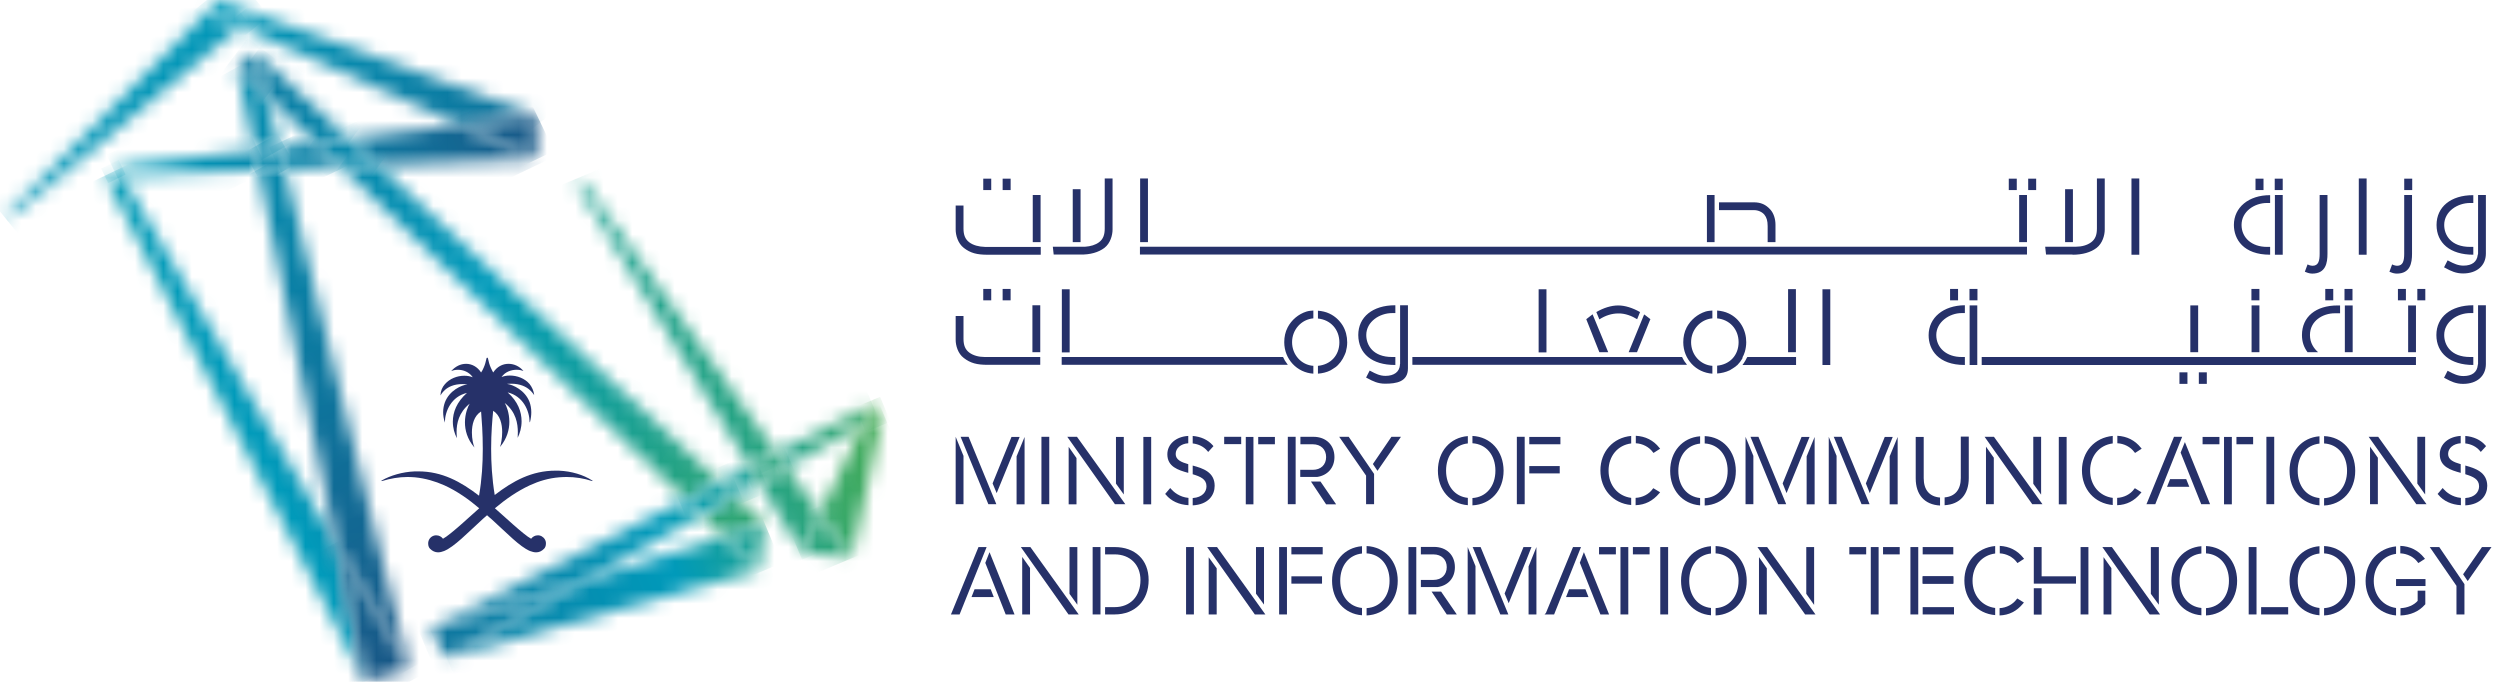 <svg width="176" height="48" viewBox="0 0 176 48" fill="none" xmlns="http://www.w3.org/2000/svg">
<path d="M39.356 33.134H39.116C37.439 33.134 36.121 33.853 34.828 34.848C34.636 33.686 34.576 32.572 34.576 31.59C34.576 30.464 34.66 29.53 34.719 28.918C35.211 29.23 35.354 29.853 35.354 30.415C35.354 30.858 35.27 31.278 35.199 31.469C35.702 30.871 35.858 30.235 35.858 29.696C35.858 29.073 35.654 28.57 35.534 28.367C36.336 29.014 36.456 29.828 36.456 30.439C36.456 30.583 36.444 30.702 36.444 30.823C36.599 30.511 36.72 30.104 36.72 29.66C36.72 29.001 36.468 28.271 35.738 27.624C36.828 27.887 37.271 28.918 37.283 29.696C37.283 29.709 37.283 29.72 37.307 29.732C37.379 29.469 37.403 29.23 37.403 29.014C37.403 28.75 37.354 28.511 37.283 28.307C36.959 27.456 36.109 27.085 35.69 27.026C35.798 27.013 35.894 27.013 35.99 27.013C36.624 27.013 37.044 27.229 37.283 27.444C37.463 27.599 37.547 27.743 37.607 27.815C37.571 27.504 37.452 27.253 37.283 27.037C36.936 26.63 36.397 26.438 35.894 26.438C35.678 26.438 35.474 26.474 35.307 26.546C35.559 26.175 35.99 26.031 36.373 26.031C36.553 26.031 36.721 26.067 36.852 26.115C36.565 25.78 36.182 25.613 35.798 25.613C35.391 25.613 34.996 25.804 34.721 26.223C34.661 26.128 34.613 26.008 34.553 25.888C34.457 25.684 34.398 25.445 34.349 25.218C34.349 25.194 34.326 25.182 34.301 25.182C34.276 25.182 34.265 25.194 34.253 25.218C34.204 25.445 34.145 25.684 34.049 25.888C34.001 26.008 33.941 26.115 33.869 26.223C33.606 25.816 33.21 25.613 32.815 25.613C32.42 25.613 32.06 25.793 31.761 26.128C31.892 26.068 32.06 26.032 32.24 26.032C32.611 26.032 33.031 26.187 33.282 26.56C33.102 26.488 32.898 26.452 32.683 26.452C32.192 26.452 31.653 26.655 31.318 27.05C31.138 27.254 31.018 27.517 31.006 27.841C31.054 27.757 31.15 27.614 31.318 27.457C31.557 27.241 31.952 27.038 32.563 27.038C32.671 27.038 32.779 27.05 32.911 27.062C32.491 27.11 31.64 27.481 31.318 28.332C31.246 28.535 31.198 28.763 31.198 29.015C31.198 29.242 31.234 29.481 31.318 29.757V29.721C31.33 28.955 31.773 27.912 32.875 27.661C32.143 28.308 31.88 29.027 31.88 29.686C31.88 30.129 31.999 30.537 32.168 30.848C32.156 30.716 32.144 30.573 32.144 30.417C32.144 29.819 32.288 29.039 33.067 28.417C32.948 28.608 32.732 29.112 32.732 29.734C32.732 30.273 32.887 30.909 33.402 31.507C33.318 31.316 33.222 30.896 33.222 30.453C33.222 29.891 33.366 29.279 33.869 28.968C33.917 29.567 33.988 30.489 33.988 31.604C33.988 32.599 33.929 33.725 33.725 34.898C32.431 33.904 31.114 33.185 29.449 33.185H29.209C28.323 33.221 27.485 33.473 26.861 33.832C26.849 33.832 26.849 33.844 26.849 33.844C26.849 33.856 26.861 33.868 26.873 33.868H26.885C27.472 33.688 28.083 33.58 28.694 33.58C28.862 33.58 29.042 33.592 29.209 33.603C29.941 33.675 30.635 33.879 31.282 34.166C32.18 34.573 33.006 35.16 33.737 35.782C33.282 36.177 31.701 37.663 31.186 37.927C31.078 37.783 30.91 37.687 30.719 37.687C30.683 37.687 30.635 37.687 30.587 37.699C30.371 37.748 30.204 37.915 30.157 38.13C30.144 38.179 30.144 38.226 30.144 38.274C30.144 38.418 30.192 38.55 30.276 38.633C30.443 38.801 30.635 38.885 30.838 38.885C30.97 38.885 31.126 38.849 31.269 38.79C31.988 38.49 32.898 37.532 34.001 36.525C34.096 36.441 34.192 36.357 34.289 36.273C34.397 36.369 34.48 36.453 34.577 36.525C35.69 37.531 36.589 38.489 37.308 38.79C37.463 38.849 37.607 38.885 37.739 38.885C37.943 38.885 38.123 38.813 38.301 38.633C38.386 38.549 38.433 38.417 38.433 38.274C38.433 38.226 38.433 38.179 38.421 38.13C38.373 37.914 38.194 37.747 37.99 37.699C37.941 37.687 37.906 37.687 37.858 37.687C37.667 37.687 37.499 37.783 37.391 37.927C36.889 37.675 35.295 36.166 34.84 35.782C35.582 35.159 36.397 34.584 37.296 34.166C37.943 33.867 38.625 33.663 39.368 33.603C39.536 33.591 39.716 33.58 39.883 33.58C40.494 33.58 41.105 33.675 41.692 33.868C41.705 33.868 41.716 33.855 41.716 33.844C41.716 33.833 41.716 33.832 41.703 33.832C41.069 33.424 40.23 33.172 39.356 33.136" fill="#263169"/>
<mask id="mask0_1803_24579" style="mask-type:luminance" maskUnits="userSpaceOnUse" x="0" y="0" width="17" height="16">
<path d="M0.388 15.141L0.676 15.369L16.895 1.881L14.56 0.838L0.388 15.141Z" fill="white"/>
</mask>
<g mask="url(#mask0_1803_24579)">
<path d="M10.307 -7.247L24.011 9.559L6.976 23.455L-6.727 6.636L10.307 -7.247Z" fill="url(#paint0_linear_1803_24579)"/>
</g>
<mask id="mask1_1803_24579" style="mask-type:luminance" maskUnits="userSpaceOnUse" x="16" y="0" width="22" height="9">
<path d="M16.895 1.88L32.373 8.804L37.811 8.146L18.021 0.958L16.895 1.88Z" fill="white"/>
</mask>
<g mask="url(#mask1_1803_24579)">
<path d="M29.461 -9.296L41.656 5.666L25.257 19.046L13.05 4.085L29.461 -9.296Z" fill="url(#paint1_linear_1803_24579)"/>
</g>
<mask id="mask2_1803_24579" style="mask-type:luminance" maskUnits="userSpaceOnUse" x="14" y="0" width="5" height="2">
<path d="M14.56 0.838L16.895 1.881L18.021 0.958L15.385 0L14.56 0.838Z" fill="white"/>
</mask>
<g mask="url(#mask2_1803_24579)">
<path d="M16.632 -1.688L18.944 1.126L15.937 3.57L13.637 0.755L16.632 -1.688Z" fill="url(#paint2_linear_1803_24579)"/>
</g>
<mask id="mask3_1803_24579" style="mask-type:luminance" maskUnits="userSpaceOnUse" x="19" y="10" width="5" height="2">
<path d="M19.674 10.337L20.058 11.907L23.964 11.751L22.178 10.038L19.674 10.337Z" fill="white"/>
</mask>
<g mask="url(#mask3_1803_24579)">
<path d="M18.944 10.385L23.16 8.36L24.694 11.559L20.477 13.584L18.944 10.385Z" fill="url(#paint3_linear_1803_24579)"/>
</g>
<mask id="mask4_1803_24579" style="mask-type:luminance" maskUnits="userSpaceOnUse" x="24" y="8" width="14" height="4">
<path d="M24.562 9.752L26.611 11.644L37.727 11.201L32.373 8.805L24.562 9.752Z" fill="white"/>
</mask>
<g mask="url(#mask4_1803_24579)">
<path d="M23.448 9.333L35.26 3.666L38.842 11.117L27.029 16.783L23.448 9.333Z" fill="url(#paint4_linear_1803_24579)"/>
</g>
<mask id="mask5_1803_24579" style="mask-type:luminance" maskUnits="userSpaceOnUse" x="8" y="10" width="11" height="3">
<path d="M8.21 11.727L8.581 12.374L18.189 11.979L17.89 10.554L8.21 11.727Z" fill="white"/>
</mask>
<g mask="url(#mask5_1803_24579)">
<path d="M7.504 10.901L16.32 6.66L18.895 12.027L10.079 16.268L7.504 10.901Z" fill="url(#paint5_linear_1803_24579)"/>
</g>
<mask id="mask6_1803_24579" style="mask-type:luminance" maskUnits="userSpaceOnUse" x="32" y="8" width="6" height="4">
<path d="M32.373 8.805L37.727 11.201L37.811 8.146L32.373 8.805Z" fill="white"/>
</mask>
<g mask="url(#mask6_1803_24579)">
<path d="M31.175 8.709L36.793 6.014L39.009 10.626L33.391 13.322L31.175 8.709Z" fill="url(#paint6_linear_1803_24579)"/>
</g>
<mask id="mask7_1803_24579" style="mask-type:luminance" maskUnits="userSpaceOnUse" x="7" y="12" width="19" height="36">
<path d="M7.385 12.422L25.665 48L23.627 38.214L8.582 12.374L7.385 12.422Z" fill="white"/>
</mask>
<g mask="url(#mask7_1803_24579)">
<path d="M-6.524 19.047L22.238 5.235L39.572 41.316L10.81 55.129L-6.524 19.047Z" fill="url(#paint7_linear_1803_24579)"/>
</g>
<mask id="mask8_1803_24579" style="mask-type:luminance" maskUnits="userSpaceOnUse" x="7" y="11" width="2" height="2">
<path d="M7.385 12.422L8.582 12.373L8.21 11.727L7.385 12.422Z" fill="white"/>
</mask>
<g mask="url(#mask8_1803_24579)">
<path d="M7.12 11.859L8.354 11.26L8.846 12.29L7.612 12.889L7.12 11.859Z" fill="url(#paint8_linear_1803_24579)"/>
</g>
<mask id="mask9_1803_24579" style="mask-type:luminance" maskUnits="userSpaceOnUse" x="16" y="4" width="4" height="7">
<path d="M17.89 10.553L19.674 10.337L18.776 6.756L16.679 4.731L17.89 10.553Z" fill="white"/>
</mask>
<g mask="url(#mask9_1803_24579)">
<path d="M18.967 3.461L22.142 9.175L17.387 11.834L14.2 6.109L18.967 3.461Z" fill="url(#paint9_linear_1803_24579)"/>
</g>
<mask id="mask10_1803_24579" style="mask-type:luminance" maskUnits="userSpaceOnUse" x="18" y="11" width="11" height="37">
<path d="M18.189 11.979L23.627 38.214L28.814 47.114L20.058 11.907L18.189 11.979Z" fill="white"/>
</mask>
<g mask="url(#mask10_1803_24579)">
<path d="M26.299 7.392L43.777 38.764L20.704 51.63L3.228 20.245L26.299 7.392Z" fill="url(#paint10_linear_1803_24579)"/>
</g>
<mask id="mask11_1803_24579" style="mask-type:luminance" maskUnits="userSpaceOnUse" x="17" y="10" width="4" height="2">
<path d="M17.89 10.554L18.189 11.979L20.058 11.907L19.674 10.338L17.89 10.554Z" fill="white"/>
</mask>
<g mask="url(#mask11_1803_24579)">
<path d="M19.542 9.415L20.764 11.595L18.405 12.914L17.195 10.733L19.542 9.415Z" fill="url(#paint11_linear_1803_24579)"/>
</g>
<mask id="mask12_1803_24579" style="mask-type:luminance" maskUnits="userSpaceOnUse" x="23" y="38" width="6" height="10">
<path d="M25.665 48L28.814 47.114L23.627 38.214L25.665 48Z" fill="white"/>
</mask>
<g mask="url(#mask12_1803_24579)">
<path d="M27.58 36.009L32.971 45.676L24.861 50.204L19.47 40.526L27.58 36.009Z" fill="url(#paint12_linear_1803_24579)"/>
</g>
<mask id="mask13_1803_24579" style="mask-type:luminance" maskUnits="userSpaceOnUse" x="23" y="11" width="28" height="25">
<path d="M23.963 11.752L48.233 35.158L50.676 33.913L26.61 11.644L23.963 11.752Z" fill="white"/>
</mask>
<g mask="url(#mask13_1803_24579)">
<path d="M41.045 47.987L12.666 26.689L33.582 -1.175L61.96 20.125L41.045 47.987Z" fill="url(#paint13_linear_1803_24579)"/>
</g>
<mask id="mask14_1803_24579" style="mask-type:luminance" maskUnits="userSpaceOnUse" x="18" y="3" width="7" height="8">
<path d="M18.776 6.757L22.178 10.039L24.562 9.752L18.021 3.69L18.776 6.757Z" fill="white"/>
</mask>
<g mask="url(#mask14_1803_24579)">
<path d="M22.202 13.178L14.978 7.751L20.381 0.552L27.605 5.978L22.202 13.178Z" fill="url(#paint14_linear_1803_24579)"/>
</g>
<mask id="mask15_1803_24579" style="mask-type:luminance" maskUnits="userSpaceOnUse" x="49" y="34" width="5" height="4">
<path d="M49.37 36.261L50.927 37.758L53.827 36.836L51.754 34.919L49.37 36.261Z" fill="white"/>
</mask>
<g mask="url(#mask15_1803_24579)">
<path d="M52.221 39.902L48.005 36.74L50.976 32.774L55.192 35.949L52.221 39.902Z" fill="url(#paint15_linear_1803_24579)"/>
</g>
<mask id="mask16_1803_24579" style="mask-type:luminance" maskUnits="userSpaceOnUse" x="22" y="9" width="5" height="3">
<path d="M22.178 10.038L23.963 11.751L26.611 11.643L24.562 9.751L22.178 10.038Z" fill="white"/>
</mask>
<g mask="url(#mask16_1803_24579)">
<path d="M25.018 13.883L21.22 11.033L23.771 7.618L27.569 10.469L25.018 13.883Z" fill="url(#paint16_linear_1803_24579)"/>
</g>
<mask id="mask17_1803_24579" style="mask-type:luminance" maskUnits="userSpaceOnUse" x="16" y="3" width="3" height="4">
<path d="M16.679 4.732L18.776 6.757L18.021 3.69L16.679 4.732Z" fill="white"/>
</mask>
<g mask="url(#mask17_1803_24579)">
<path d="M18.021 7.763L15.207 5.655L17.434 2.684L20.25 4.804L18.021 7.763Z" fill="url(#paint17_linear_1803_24579)"/>
</g>
<mask id="mask18_1803_24579" style="mask-type:luminance" maskUnits="userSpaceOnUse" x="31" y="37" width="23" height="10">
<path d="M41.165 40.848L31.425 46.299L53.408 40.154L50.927 37.758L41.165 40.848Z" fill="white"/>
</mask>
<g mask="url(#mask18_1803_24579)">
<path d="M56.45 45.017L34.732 54.146L28.384 39.039L50.113 29.911L56.45 45.017Z" fill="url(#paint18_linear_1803_24579)"/>
</g>
<mask id="mask19_1803_24579" style="mask-type:luminance" maskUnits="userSpaceOnUse" x="50" y="36" width="4" height="5">
<path d="M50.927 37.758L53.408 40.155L53.826 36.836L50.927 37.758Z" fill="white"/>
</mask>
<g mask="url(#mask19_1803_24579)">
<path d="M55.012 39.651L51.359 41.184L49.742 37.339L53.396 35.806L55.012 39.651Z" fill="url(#paint19_linear_1803_24579)"/>
</g>
<mask id="mask20_1803_24579" style="mask-type:luminance" maskUnits="userSpaceOnUse" x="30" y="35" width="20" height="10">
<path d="M30.276 44.299L41.165 40.848L49.37 36.261L48.233 35.158L30.276 44.299Z" fill="white"/>
</mask>
<g mask="url(#mask20_1803_24579)">
<path d="M52.629 42.933L33.139 51.115L27.005 36.536L46.507 28.342L52.629 42.933Z" fill="url(#paint20_linear_1803_24579)"/>
</g>
<mask id="mask21_1803_24579" style="mask-type:luminance" maskUnits="userSpaceOnUse" x="50" y="32" width="4" height="3">
<path d="M50.676 33.913L51.754 34.918L53.444 33.972L52.761 32.858L50.676 33.913Z" fill="white"/>
</mask>
<g mask="url(#mask21_1803_24579)">
<path d="M54.174 34.607L51.084 35.913L49.934 33.17L53.024 31.864L54.174 34.607Z" fill="url(#paint21_linear_1803_24579)"/>
</g>
<mask id="mask22_1803_24579" style="mask-type:luminance" maskUnits="userSpaceOnUse" x="54" y="28" width="8" height="5">
<path d="M54.666 31.888L55.384 32.883L60.727 29.9L61.421 28.45L54.666 31.888Z" fill="white"/>
</mask>
<g mask="url(#mask22_1803_24579)">
<path d="M63.003 32.224L55.684 35.303L53.084 29.11L60.403 26.043L63.003 32.224Z" fill="url(#paint22_linear_1803_24579)"/>
</g>
<mask id="mask23_1803_24579" style="mask-type:luminance" maskUnits="userSpaceOnUse" x="48" y="33" width="4" height="4">
<path d="M48.233 35.158L49.37 36.261L51.754 34.919L50.676 33.913L48.233 35.158Z" fill="white"/>
</mask>
<g mask="url(#mask23_1803_24579)">
<path d="M52.593 35.901L48.76 37.519L47.394 34.272L51.228 32.655L52.593 35.901Z" fill="url(#paint23_linear_1803_24579)"/>
</g>
<mask id="mask24_1803_24579" style="mask-type:luminance" maskUnits="userSpaceOnUse" x="30" y="40" width="12" height="7">
<path d="M30.276 44.299L31.426 46.299L41.165 40.849L30.276 44.299Z" fill="white"/>
</mask>
<g mask="url(#mask24_1803_24579)">
<path d="M43.105 45.485L31.905 50.193L28.323 41.663L39.536 36.955L43.105 45.485Z" fill="url(#paint24_linear_1803_24579)"/>
</g>
<mask id="mask25_1803_24579" style="mask-type:luminance" maskUnits="userSpaceOnUse" x="57" y="29" width="6" height="11">
<path d="M60.727 29.9L57.72 36.177L59.949 39.303L62.176 29.086L60.727 29.9Z" fill="white"/>
</mask>
<g mask="url(#mask25_1803_24579)">
<path d="M65.83 37.771L58.391 40.898L54.078 30.62L61.505 27.492L65.83 37.771Z" fill="url(#paint25_linear_1803_24579)"/>
</g>
<mask id="mask26_1803_24579" style="mask-type:luminance" maskUnits="userSpaceOnUse" x="60" y="28" width="3" height="2">
<path d="M60.727 29.9L62.176 29.086L61.421 28.45L60.727 29.9Z" fill="white"/>
</mask>
<g mask="url(#mask26_1803_24579)">
<path d="M62.691 29.684L60.942 30.415L60.212 28.666L61.96 27.935L62.691 29.684Z" fill="url(#paint26_linear_1803_24579)"/>
</g>
<mask id="mask27_1803_24579" style="mask-type:luminance" maskUnits="userSpaceOnUse" x="53" y="32" width="5" height="7">
<path d="M53.444 33.973L56.426 38.872L57.72 36.177L55.385 32.883L53.444 33.973Z" fill="white"/>
</mask>
<g mask="url(#mask27_1803_24579)">
<path d="M59.864 37.975L54.078 40.406L51.3 33.782L57.085 31.362L59.864 37.975Z" fill="url(#paint27_linear_1803_24579)"/>
</g>
<mask id="mask28_1803_24579" style="mask-type:luminance" maskUnits="userSpaceOnUse" x="40" y="12" width="15" height="21">
<path d="M40.542 12.853L52.761 32.859L54.666 31.888L40.95 12.59L40.542 12.853Z" fill="white"/>
</mask>
<g mask="url(#mask28_1803_24579)">
<path d="M61.913 29.816L42.662 37.902L33.307 15.633L52.557 7.547L61.913 29.816Z" fill="url(#paint28_linear_1803_24579)"/>
</g>
<mask id="mask29_1803_24579" style="mask-type:luminance" maskUnits="userSpaceOnUse" x="52" y="31" width="4" height="3">
<path d="M52.761 32.858L53.444 33.972L55.385 32.882L54.666 31.888L52.761 32.858Z" fill="white"/>
</mask>
<g mask="url(#mask29_1803_24579)">
<path d="M56.138 33.66L53.156 34.918L52.006 32.199L54.989 30.941L56.138 33.66Z" fill="url(#paint29_linear_1803_24579)"/>
</g>
<mask id="mask30_1803_24579" style="mask-type:luminance" maskUnits="userSpaceOnUse" x="56" y="36" width="4" height="4">
<path d="M56.426 38.872L59.949 39.303L57.72 36.177L56.426 38.872Z" fill="white"/>
</mask>
<g mask="url(#mask30_1803_24579)">
<path d="M61.062 38.836L56.953 40.562L55.312 36.645L59.421 34.919L61.062 38.836Z" fill="url(#paint30_linear_1803_24579)"/>
</g>
<path d="M73.317 30.751H73.868V35.495H73.317V30.751ZM80.492 35.506H81.043V30.762H80.492V35.506ZM144.939 35.506H145.491V30.762H144.939V35.506ZM160.105 30.751H159.554V35.495H160.105V30.751ZM83.654 33.29V32.679C83.151 32.535 82.768 32.367 82.768 31.96C82.768 31.553 83.127 31.241 83.654 31.205V30.69C82.792 30.738 82.181 31.265 82.181 31.984C82.181 32.858 82.947 33.097 83.654 33.29ZM83.966 31.218C84.386 31.266 84.745 31.445 84.996 31.745L85.056 31.817L85.427 31.41L85.379 31.35C85.031 30.955 84.541 30.739 83.966 30.691V31.219V31.218ZM83.654 35.05C83.043 34.991 82.636 34.643 82.445 34.427L82.385 34.355L82.026 34.775L82.075 34.823C82.446 35.279 83.01 35.53 83.668 35.566V35.05H83.655H83.654ZM83.966 32.775V33.386C84.517 33.553 84.936 33.733 84.936 34.236C84.936 34.607 84.672 35.014 83.966 35.063V35.578C85.092 35.518 85.512 34.836 85.512 34.2C85.512 33.23 84.674 32.966 83.966 32.775ZM91.213 30.751H90.662V35.495H91.213V30.751ZM91.537 31.277H92.424C92.986 31.277 93.359 31.636 93.359 32.176C93.359 32.716 92.987 33.075 92.424 33.075H91.537V33.578H92.723C93.454 33.47 93.945 32.943 93.945 32.176C93.945 31.326 93.346 30.751 92.471 30.751H91.549V31.278H91.536L91.537 31.277ZM92.963 33.901H92.292L93.359 35.506H94.065L92.963 33.901ZM94.951 30.751H94.28L96.172 33.482V35.495H96.735V33.363L94.949 30.752L94.951 30.751ZM96.975 33.146L98.628 30.75H97.957L96.651 32.667L96.974 33.146H96.975ZM70.166 34.715L71.782 30.762H71.208L69.878 34.032L70.166 34.715ZM68.189 30.751H67.627L69.58 35.495H70.142L68.189 30.751ZM71.567 32.128V35.506H72.13V30.762L71.567 32.128ZM67.279 30.751V35.495H67.83V32.093L67.279 30.751ZM125.773 34.715L126.971 31.793L127.391 30.762H126.828L125.498 34.032L125.774 34.715H125.773ZM127.187 32.128V35.506H127.75V30.762L127.187 32.128ZM123.796 30.751H123.234L125.162 35.446L125.186 35.495H125.748L123.795 30.751H123.796ZM122.886 30.751V35.495H123.437V32.093L122.886 30.751ZM129.654 30.751H129.092L129.128 30.823L131.032 35.446L131.056 35.495H131.618L129.654 30.751ZM131.631 34.715L132.829 31.793L133.248 30.762H132.686L131.356 34.032L131.632 34.715H131.631ZM133.032 32.128V35.506H133.595V30.762L133.032 32.128ZM128.744 30.751V35.495H129.295V32.093L128.744 30.751ZM87.38 30.751H86.182V31.266H87.38V30.751ZM88.578 31.277H89.753V30.762H88.578V31.277ZM87.703 35.506H88.242V30.762H87.703V35.506ZM103.336 35.05C102.414 34.955 101.803 34.2 101.803 33.133C101.803 32.067 102.414 31.312 103.336 31.217V30.701C102.091 30.797 101.228 31.779 101.228 33.133C101.228 34.488 102.091 35.469 103.336 35.566V35.05ZM103.66 30.69V31.205C104.63 31.265 105.277 32.032 105.277 33.133C105.277 34.235 104.63 35.002 103.66 35.062V35.577C104.954 35.517 105.853 34.523 105.853 33.133C105.84 31.744 104.942 30.75 103.66 30.69ZM107.661 31.277H109.853V30.762H107.661V31.277ZM107.338 30.751H106.786V35.495H107.338V30.751ZM107.661 33.326H109.805V32.811H107.661V33.326ZM116.394 34.368L116.346 34.427C116.082 34.798 115.627 35.026 115.147 35.05V35.566C115.818 35.542 116.357 35.266 116.812 34.728L116.872 34.656L116.393 34.368H116.394ZM115.16 31.205C115.639 31.229 116.095 31.468 116.358 31.828L116.406 31.888L116.873 31.589L116.813 31.517C116.394 30.989 115.831 30.715 115.161 30.679V31.206L115.16 31.205ZM114.836 35.05C113.901 34.931 113.243 34.164 113.243 33.133C113.243 32.103 113.89 31.337 114.836 31.217V30.689C113.554 30.808 112.668 31.803 112.668 33.121C112.668 34.44 113.554 35.445 114.836 35.553V35.05ZM119.688 35.063C118.765 34.967 118.154 34.212 118.154 33.146C118.154 32.079 118.765 31.325 119.688 31.229V30.714C118.442 30.809 117.58 31.791 117.58 33.146C117.58 34.5 118.442 35.481 119.688 35.578V35.063ZM120.011 30.702V31.218C120.981 31.277 121.627 32.044 121.627 33.146C121.627 34.247 120.981 35.014 120.011 35.074V35.589C121.304 35.53 122.203 34.535 122.203 33.146C122.191 31.756 121.293 30.75 120.011 30.702ZM163.291 35.063C162.369 34.967 161.758 34.212 161.758 33.146C161.758 32.079 162.369 31.325 163.291 31.229V30.714C162.046 30.809 161.183 31.791 161.183 33.146C161.183 34.5 162.046 35.481 163.291 35.578V35.063ZM163.615 30.702V31.218C164.585 31.277 165.232 32.044 165.232 33.146C165.232 34.247 164.585 35.014 163.615 35.074V35.589C164.897 35.53 165.808 34.535 165.808 33.146C165.808 31.756 164.909 30.75 163.615 30.702ZM136.578 35.027C135.836 34.967 135.429 34.488 135.429 33.661V30.762H134.866V33.672C134.866 34.834 135.489 35.529 136.579 35.589V35.027H136.578ZM138.04 30.751V33.65C138.04 34.477 137.633 34.956 136.901 35.016V35.567C137.979 35.507 138.602 34.812 138.602 33.65V30.739H138.04V30.752V30.751ZM148.737 35.05C147.802 34.931 147.144 34.164 147.144 33.133C147.144 32.103 147.791 31.337 148.737 31.217V30.689C147.456 30.808 146.569 31.803 146.569 33.121C146.569 34.44 147.456 35.445 148.737 35.553V35.05ZM149.06 31.205C149.539 31.229 149.995 31.468 150.258 31.828L150.307 31.888L150.774 31.589L150.714 31.517C150.294 30.989 149.732 30.715 149.061 30.679V31.206L149.06 31.205ZM150.294 34.368L150.246 34.427C149.983 34.798 149.527 35.026 149.048 35.05V35.566C149.718 35.542 150.257 35.266 150.701 34.728L150.76 34.656L150.293 34.368H150.294ZM75.82 30.751H75.137L78.491 35.495H79.222L75.82 30.751ZM79.115 34.811V30.762H78.564V34.045L79.115 34.811ZM75.234 31.457V35.506H75.785V32.248L75.234 31.457ZM156.248 30.762H155.062V31.277H156.248V30.762ZM157.122 30.762H156.571V35.506H157.122V30.762ZM157.446 31.277H158.62V30.762H157.446V31.277ZM143.694 34.823V30.751H143.143V34.057L143.694 34.823ZM140.375 30.751H139.716L143.07 35.495H143.789L140.374 30.751H140.375ZM139.813 31.445V35.494H140.364V32.223L139.813 31.445ZM167.425 30.751H166.754L170.108 35.495H170.827L167.425 30.751ZM170.731 34.811V30.75H170.18V34.044L170.731 34.81V34.811ZM166.85 31.445V35.494H167.401V32.223L166.85 31.445ZM153.912 33.733H152.774L152.558 34.272H154.127L153.911 33.733H153.912ZM153.816 31.122L153.516 31.864L154.965 35.494H155.589L153.816 31.121V31.122ZM153.624 30.751H153.049L151.157 35.387L151.109 35.495H151.732L153.624 30.751Z" fill="#263169"/>
<path d="M173.234 33.289V32.678C172.731 32.534 172.347 32.367 172.347 31.959C172.347 31.552 172.706 31.241 173.234 31.205V30.689C172.371 30.738 171.76 31.264 171.76 31.983C171.76 32.857 172.526 33.097 173.234 33.289Z" fill="#263169"/>
<path d="M173.557 31.217C173.976 31.265 174.335 31.444 174.587 31.744L174.647 31.817L175.018 31.409L174.97 31.35C174.622 30.955 174.132 30.739 173.557 30.69V31.218V31.217Z" fill="#263169"/>
<path d="M173.234 35.051C172.623 34.991 172.216 34.643 172.025 34.428L171.965 34.355L171.606 34.775L171.654 34.823C172.026 35.279 172.589 35.53 173.247 35.566V35.051H173.235H173.234Z" fill="#263169"/>
<path d="M173.557 32.774V33.385C174.108 33.553 174.527 33.733 174.527 34.236C174.527 34.607 174.263 35.014 173.557 35.063V35.578C174.683 35.518 175.103 34.835 175.103 34.2C175.09 33.23 174.252 32.966 173.557 32.774Z" fill="#263169"/>
<path d="M84.05 38.513H83.499V43.257H84.05V38.513Z" fill="#263169"/>
<path d="M117.436 38.513H116.884V43.257H117.436V38.513Z" fill="#263169"/>
<path d="M171.724 38.513H171.054L172.935 41.243V43.256H173.497V41.124L171.724 38.513Z" fill="#263169"/>
<path d="M173.726 40.908L175.402 38.513H174.731L173.402 40.429L173.726 40.908Z" fill="#263169"/>
<path d="M104.235 38.513H103.671L103.707 38.585L105.601 43.208L105.624 43.256H106.187L104.235 38.513Z" fill="#263169"/>
<path d="M106.212 42.466L107.409 39.542L107.816 38.513H107.253L105.924 41.783L106.212 42.466Z" fill="#263169"/>
<path d="M103.324 38.513V43.256H103.875V39.854L103.324 38.513Z" fill="#263169"/>
<path d="M107.612 39.878V43.256H108.164V38.513L107.612 39.878Z" fill="#263169"/>
<path d="M114.632 38.513H114.081V43.257H114.632V38.513Z" fill="#263169"/>
<path d="M116.131 38.513H114.956V39.028H116.131V38.513Z" fill="#263169"/>
<path d="M113.758 38.513H112.572V39.028H113.758V38.513Z" fill="#263169"/>
<path d="M95.885 42.801C94.963 42.706 94.352 41.951 94.352 40.884C94.352 39.818 94.963 39.063 95.885 38.967V38.452C94.64 38.548 93.777 39.53 93.777 40.884C93.777 42.239 94.64 43.22 95.885 43.316V42.801Z" fill="#263169"/>
<path d="M96.208 38.441V38.957C97.178 39.016 97.825 39.783 97.825 40.885C97.825 41.986 97.178 42.754 96.208 42.813V43.328C97.502 43.269 98.401 42.274 98.401 40.885C98.401 39.507 97.502 38.501 96.208 38.441Z" fill="#263169"/>
<path d="M120.454 42.801C119.531 42.706 118.921 41.951 118.921 40.884C118.921 39.818 119.531 39.063 120.454 38.967V38.452C119.209 38.548 118.346 39.53 118.346 40.884C118.346 42.239 119.209 43.22 120.454 43.316V42.801Z" fill="#263169"/>
<path d="M120.778 38.441V38.957C121.748 39.016 122.395 39.783 122.395 40.885C122.395 41.986 121.748 42.754 120.778 42.813V43.328C122.072 43.269 122.97 42.274 122.97 40.885C122.958 39.507 122.06 38.501 120.778 38.441Z" fill="#263169"/>
<path d="M137.513 40.573H135.357V41.089H137.513V40.573Z" fill="#263169"/>
<path d="M137.561 42.742H135.357V43.257H137.561V42.742Z" fill="#263169"/>
<path d="M69.663 38.872L69.364 39.627L70.801 43.256H71.423L69.663 38.872Z" fill="#263169"/>
<path d="M69.747 41.483H68.609L68.393 42.035H69.962L69.747 41.483Z" fill="#263169"/>
<path d="M69.459 38.513H68.885L66.992 43.149L66.944 43.256H67.555L69.459 38.513Z" fill="#263169"/>
<path d="M75.845 42.573V38.513H75.293V41.807L75.845 42.573Z" fill="#263169"/>
<path d="M72.538 38.513H71.867L75.221 43.256H75.94L72.538 38.513Z" fill="#263169"/>
<path d="M71.963 39.207V43.256H72.514V39.986L71.963 39.207Z" fill="#263169"/>
<path d="M123.832 39.22V43.256H124.384V40.011L123.832 39.22Z" fill="#263169"/>
<path d="M127.714 42.585V38.513H127.162V41.807L127.714 42.585Z" fill="#263169"/>
<path d="M127.079 43.256H127.809L124.407 38.513H123.724L127.054 43.22L127.079 43.256Z" fill="#263169"/>
<path d="M151.983 42.573V38.513H151.42V41.807L151.983 42.573Z" fill="#263169"/>
<path d="M148.677 38.513H148.006L151.336 43.256H152.067L148.677 38.513Z" fill="#263169"/>
<path d="M148.09 39.22V43.256H148.641V39.998L148.09 39.22Z" fill="#263169"/>
<path d="M88.986 42.562V38.513H88.422V41.794L88.986 42.562Z" fill="#263169"/>
<path d="M85.092 39.231V43.256H85.655V40.01L85.092 39.231Z" fill="#263169"/>
<path d="M88.339 43.256H89.081L85.679 38.513H84.984L88.314 43.22L88.339 43.256Z" fill="#263169"/>
<path d="M77.474 38.513H76.922V43.257H77.474V38.513Z" fill="#263169"/>
<path d="M78.468 38.513H77.798V39.028H78.468C79.558 39.028 80.289 39.759 80.289 40.837C80.289 41.987 79.571 42.742 78.468 42.742H77.798V43.257H78.468C79.906 43.257 80.864 42.287 80.864 40.837C80.864 39.387 79.894 38.513 78.468 38.513Z" fill="#263169"/>
<path d="M90.602 38.513H90.051V43.257H90.602V38.513Z" fill="#263169"/>
<path d="M93.118 38.513H90.914V39.028H93.118V38.513Z" fill="#263169"/>
<path d="M93.071 40.573H90.914V41.089H93.071V40.573Z" fill="#263169"/>
<path d="M100.03 39.029H100.916C101.479 39.029 101.851 39.387 101.851 39.927C101.851 40.467 101.48 40.826 100.916 40.826H100.03V41.329H101.216C101.947 41.221 102.425 40.694 102.425 39.927C102.425 39.077 101.838 38.502 100.951 38.502H100.029V39.029L100.03 39.029Z" fill="#263169"/>
<path d="M101.455 41.651H100.785L101.851 43.256H102.558L101.455 41.651Z" fill="#263169"/>
<path d="M99.707 38.513H99.156V43.257H99.707V38.513Z" fill="#263169"/>
<path d="M111.614 41.483H110.464L110.248 42.035H111.83L111.614 41.483Z" fill="#263169"/>
<path d="M111.506 38.872L111.219 39.615L112.668 43.256H113.279L111.506 38.872Z" fill="#263169"/>
<path d="M111.302 38.513H110.74L108.835 43.149L108.738 43.256H109.41L111.302 38.513Z" fill="#263169"/>
<path d="M146.15 41.088V40.573H143.73V38.513H143.179V41.088H146.15Z" fill="#263169"/>
<path d="M143.73 41.412H143.179V43.268H143.73V41.412Z" fill="#263169"/>
<path d="M168.994 38.956C169.473 38.98 169.94 39.208 170.203 39.579L170.252 39.639L170.718 39.34L170.659 39.268C170.239 38.74 169.664 38.453 168.981 38.43V38.957H168.994V38.956Z" fill="#263169"/>
<path d="M168.682 41.256H170.755V40.766H168.682V41.256Z" fill="#263169"/>
<path d="M170.203 41.58V42.299C169.951 42.598 169.472 42.802 168.994 42.814V43.329C169.7 43.306 170.288 43.054 170.719 42.563L170.742 42.54V41.581H170.203V41.58Z" fill="#263169"/>
<path d="M168.682 42.802C167.747 42.67 167.113 41.903 167.113 40.897C167.113 39.891 167.76 39.112 168.682 38.992V38.465C167.412 38.596 166.538 39.579 166.538 40.897C166.538 42.215 167.412 43.209 168.682 43.329V42.802Z" fill="#263169"/>
<path d="M161.087 42.742H159.183V43.257H161.087V42.742Z" fill="#263169"/>
<path d="M132.254 38.513H131.703V43.257H132.254V38.513Z" fill="#263169"/>
<path d="M133.74 38.513H132.566V39.028H133.74V38.513Z" fill="#263169"/>
<path d="M131.379 38.513H130.193V39.028H131.379V38.513Z" fill="#263169"/>
<path d="M135.045 38.513H134.494V43.257H135.045V38.513Z" fill="#263169"/>
<path d="M137.513 40.573H135.357V41.089H137.513V40.573Z" fill="#263169"/>
<path d="M137.513 38.513H135.357V39.028H137.513V38.513Z" fill="#263169"/>
<path d="M147.024 38.513H146.473V43.257H147.024V38.513Z" fill="#263169"/>
<path d="M158.859 38.513H158.308V43.257H158.859V38.513Z" fill="#263169"/>
<path d="M163.291 42.801C162.369 42.706 161.758 41.951 161.758 40.884C161.758 39.818 162.369 39.063 163.291 38.967V38.452C162.046 38.548 161.183 39.53 161.183 40.884C161.183 42.239 162.046 43.22 163.291 43.316V42.801Z" fill="#263169"/>
<path d="M163.615 38.441V38.957C164.585 39.016 165.232 39.783 165.232 40.885C165.232 41.986 164.585 42.754 163.615 42.813V43.328C164.909 43.269 165.808 42.274 165.808 40.885C165.795 39.495 164.898 38.501 163.615 38.441Z" fill="#263169"/>
<path d="M154.978 42.801C154.055 42.706 153.444 41.951 153.444 40.884C153.444 39.818 154.055 39.063 154.978 38.967V38.452C153.732 38.548 152.869 39.53 152.869 40.884C152.869 42.239 153.732 43.22 154.978 43.316V42.801Z" fill="#263169"/>
<path d="M155.302 38.441V38.957C156.272 39.016 156.918 39.783 156.918 40.885C156.918 41.986 156.272 42.754 155.302 42.813V43.328C156.595 43.269 157.494 42.274 157.494 40.885C157.482 39.495 156.584 38.501 155.302 38.441Z" fill="#263169"/>
<path d="M140.46 42.801C139.525 42.682 138.867 41.914 138.867 40.884C138.867 39.853 139.513 39.087 140.46 38.967V38.44C139.178 38.559 138.292 39.553 138.292 40.872C138.292 42.19 139.178 43.196 140.46 43.304V42.801Z" fill="#263169"/>
<path d="M140.782 38.956C141.262 38.98 141.717 39.219 141.981 39.579L142.029 39.639L142.496 39.34L142.436 39.268C142.017 38.74 141.454 38.466 140.784 38.43V38.957L140.782 38.956Z" fill="#263169"/>
<path d="M142.017 42.13L141.968 42.19C141.693 42.561 141.25 42.788 140.77 42.813V43.328C141.441 43.304 141.98 43.029 142.423 42.49L142.483 42.418L142.016 42.13H142.017Z" fill="#263169"/>
<path d="M143.346 12.578H142.784V13.38H143.346V12.578ZM145.91 17.933C146.605 17.933 147.192 17.765 147.599 17.453C148.018 17.13 148.174 16.555 148.174 16.16V12.566H147.623V16.089C147.623 16.544 147.503 16.844 147.215 17.058C146.94 17.262 146.556 17.37 146.125 17.37H143.981L144.041 17.921H145.909V17.934L145.91 17.933ZM142.7 13.729H142.148V17.047H142.7V13.729ZM141.981 12.578H141.418V13.38H141.981V12.578ZM124.216 15.118C124.371 15.309 124.443 15.549 124.443 15.92V17.046H124.994V15.824C124.994 15.405 124.863 15.01 124.636 14.758C124.313 14.399 123.965 14.243 123.461 14.243H121.018V14.794H123.497C123.773 14.794 124.06 14.926 124.216 15.117M150.606 12.566H150.055V17.933H150.606V12.566ZM145.934 13.321H145.383V17.047H145.934V13.321ZM120.706 13.729H120.167V17.047H120.706V13.729ZM115.255 22.473L115.459 21.97C114.931 21.671 114.393 21.503 113.926 21.503C113.434 21.503 112.895 21.671 112.38 21.97L112.596 22.485C113.016 22.21 113.482 22.066 113.926 22.066C114.417 22.053 114.908 22.257 115.255 22.473ZM112.045 22.185C111.925 22.269 111.817 22.353 111.733 22.425L111.673 22.473L112.596 24.797H113.219L112.117 22.125L112.045 22.185ZM116.154 22.545L116.19 22.473L116.131 22.425C116.035 22.353 115.939 22.269 115.819 22.185L115.747 22.137L114.657 24.796H115.244L116.154 22.544V22.545ZM108.871 20.365H108.32V24.809H108.871V20.365ZM142.7 17.37H80.252V17.921H142.7V17.37ZM76.072 13.321H75.521V17.047H76.072V13.321ZM154.75 21.502H154.199V24.796H154.75V21.502ZM137.847 20.34H137.285V21.142H137.847V20.34ZM80.816 12.566H80.265V17.046H80.816V12.566ZM166.61 12.566H166.059V17.933H166.61V12.566ZM165.616 20.34H165.053V21.142H165.616V20.34ZM169.376 20.34H168.814V21.142H169.376V20.34ZM165.077 24.797H165.628V21.503H165.077V24.797ZM159.063 21.502H158.511V24.796H159.063V21.502ZM162.776 19.262C163.735 19.262 163.854 18.508 163.854 17.861V13.727H163.303V17.861C163.303 18.364 163.218 18.711 162.8 18.711C162.715 18.711 162.645 18.688 162.56 18.663L162.452 18.614L162.261 19.13L162.357 19.166C162.488 19.225 162.656 19.261 162.776 19.261M169.82 12.578H169.257V13.38H169.82V12.578ZM168.73 19.262C169.688 19.262 169.807 18.508 169.807 17.861V13.727H169.256V17.861C169.256 18.364 169.172 18.711 168.753 18.711C168.681 18.711 168.598 18.688 168.514 18.663L168.406 18.614L168.214 19.13L168.31 19.166C168.442 19.225 168.598 19.261 168.73 19.261M174.108 17.933H174.121V17.381H173.893C172.551 17.381 172.072 16.555 172.072 15.836C172.072 14.877 173.018 14.29 173.893 14.29H174.121V13.739H174.108C172.539 13.739 171.533 14.566 171.533 15.835C171.533 17.104 172.492 17.931 174.108 17.931M159.805 17.933H159.817V17.381H159.59C158.536 17.381 157.805 16.747 157.805 15.836C157.805 14.877 158.727 14.29 159.59 14.29H159.817V13.739H159.805C158.308 13.739 157.266 14.602 157.266 15.835C157.266 16.84 157.936 17.931 159.805 17.931M159.351 12.578H158.788V13.38H159.351V12.578ZM159.063 20.34H158.5V21.142H159.063V20.34ZM163.196 24.797C162.896 24.534 162.621 24.138 162.621 23.588C162.621 22.593 163.52 22.055 164.37 22.055H164.741V21.503H164.574C163.028 21.503 162.058 22.305 162.058 23.588C162.058 24.055 162.19 24.451 162.453 24.797H163.196ZM160.704 13.729H160.153V17.933H160.704V13.729ZM163.699 21.143H164.261V20.341H163.699V21.143ZM160.704 12.578H160.141V13.38H160.704V12.578ZM98.21 25.695H98.233V25.133H98.006C96.664 25.133 96.185 24.306 96.185 23.587C96.185 22.641 97.131 22.041 98.006 22.041H98.233V21.49H98.21C96.64 21.49 95.622 22.317 95.622 23.586C95.634 24.903 96.592 25.694 98.21 25.694M153.433 27.025H153.996V26.21H153.433V27.025ZM135.775 23.599C135.775 24.617 136.446 25.695 138.314 25.695H138.327V25.133H138.099C137.045 25.133 136.314 24.498 136.314 23.587C136.314 22.676 137.237 22.041 138.099 22.041H138.327V21.49H138.314C136.817 21.502 135.775 22.364 135.775 23.598M128.301 25.695H128.852V20.365H128.301V25.695ZM138.651 21.143H139.213V20.341H138.651V21.143ZM138.662 25.695H139.201V21.502H138.662V25.695ZM125.881 24.797H126.432V20.354H125.881V24.797ZM122.982 25.18C122.91 25.324 122.838 25.456 122.755 25.575L122.67 25.694H126.443V25.131H123.018L122.982 25.18ZM71.149 12.578H70.586V13.38H71.149V12.578ZM174.456 25.623C174.456 25.635 174.443 25.647 174.443 25.659C174.443 25.683 174.431 25.707 174.431 25.731C174.383 26.198 174.036 26.474 173.425 26.474C173.042 26.474 172.742 26.33 172.407 26.15L172.312 26.101L172.06 26.593L172.155 26.641C172.55 26.857 172.898 27.025 173.401 27.025C174.383 27.025 175.006 26.474 175.006 25.623V21.49H174.455V25.623H174.456ZM154.798 27.025H155.36V26.21H154.798V27.025ZM174.108 25.695H174.121V25.133H173.893C172.551 25.133 172.072 24.306 172.072 23.587C172.072 22.641 173.018 22.041 173.893 22.041H174.121V21.49H174.108C172.539 21.49 171.521 22.317 171.521 23.586C171.521 24.855 172.491 25.694 174.108 25.694M174.456 13.729V17.849C174.456 17.862 174.456 17.873 174.443 17.885V17.945H174.431C174.383 18.424 174.036 18.7 173.425 18.7C173.054 18.7 172.742 18.556 172.407 18.376L172.312 18.328L172.06 18.819L172.155 18.867C172.55 19.083 172.898 19.251 173.401 19.251C174.37 19.251 175.006 18.7 175.006 17.849V13.729H174.455H174.456ZM139.512 25.695H170.083V25.133H139.512V25.695ZM170.18 21.143H170.742V20.341H170.18V21.143ZM169.533 24.797H170.084V21.503H169.533V24.797ZM122.683 25.133C122.706 25.084 122.731 25.037 122.755 24.989C122.767 24.965 122.767 24.953 122.778 24.929L122.791 24.893C122.803 24.845 122.827 24.809 122.839 24.761C122.899 24.545 122.935 24.318 122.935 24.091C122.935 23.66 122.827 23.253 122.612 22.893C122.396 22.534 122.084 22.246 121.701 22.066C121.45 21.947 121.174 21.886 120.887 21.862V22.413C121.773 22.498 122.397 23.18 122.397 24.091C122.397 25.002 121.786 25.66 120.887 25.743V26.295C121.199 26.271 121.498 26.199 121.773 26.067L121.797 26.055C121.809 26.043 121.821 26.043 121.833 26.031L121.869 26.008C121.905 25.984 121.953 25.959 121.988 25.936L122.024 25.912C122.073 25.876 122.12 25.852 122.168 25.816C122.204 25.793 122.228 25.768 122.264 25.732L122.288 25.72C122.3 25.707 122.311 25.696 122.324 25.684C122.455 25.552 122.563 25.408 122.659 25.241L122.683 25.133ZM72.706 17.046H73.257V13.727H72.706V17.046ZM68.237 17.058C67.95 16.843 67.83 16.543 67.83 16.089V14.472H67.279V16.161C67.279 16.556 67.434 17.131 67.854 17.454C68.321 17.813 68.764 17.934 69.543 17.934H73.269V17.382H69.339C68.896 17.37 68.512 17.263 68.237 17.059M70.585 21.143H71.148V20.341H70.585V21.143ZM72.682 24.797H73.234V21.491H72.682V24.797ZM69.783 12.578H69.221V13.38H69.783V12.578ZM69.783 20.34H69.221V21.142H69.783V20.34ZM68.237 24.821C67.95 24.605 67.83 24.306 67.83 23.851V22.246H67.279V23.923C67.279 24.318 67.434 24.893 67.854 25.204C68.321 25.563 68.764 25.684 69.543 25.684H73.233V25.133H69.328C68.897 25.133 68.513 25.025 68.237 24.821ZM98.556 25.623V25.695C98.52 26.174 98.149 26.461 97.538 26.461C97.154 26.461 96.855 26.317 96.52 26.137L96.424 26.089L96.172 26.581L96.268 26.629C96.663 26.845 97.01 27.012 97.513 27.012C98.304 27.012 99.119 26.881 99.119 25.935V21.491H98.567V25.624H98.555L98.556 25.623ZM93.597 22.077C93.345 21.958 93.07 21.897 92.783 21.873V22.425C93.669 22.509 94.292 23.191 94.292 24.102C94.292 25.013 93.681 25.671 92.783 25.755V26.306C93.094 26.282 93.394 26.21 93.657 26.079L93.68 26.066C93.693 26.054 93.704 26.054 93.716 26.043L93.74 26.03C93.788 26.007 93.824 25.982 93.872 25.946C93.884 25.946 93.884 25.934 93.908 25.922C93.956 25.886 94.003 25.863 94.052 25.827C94.088 25.803 94.111 25.767 94.16 25.731L94.196 25.695C94.327 25.563 94.435 25.419 94.531 25.252L94.591 25.133C94.614 25.084 94.639 25.037 94.662 24.989C94.675 24.965 94.675 24.953 94.686 24.929L94.698 24.905C94.711 24.857 94.734 24.821 94.747 24.774C94.806 24.558 94.843 24.33 94.843 24.103C94.843 23.672 94.734 23.253 94.519 22.905C94.291 22.546 93.98 22.258 93.596 22.078M118.742 23.048C118.574 23.372 118.502 23.731 118.502 24.09C118.502 25.288 119.401 26.234 120.551 26.306V25.755C119.7 25.695 119.053 24.976 119.053 24.09C119.053 23.203 119.713 22.484 120.551 22.412V21.861C120.395 21.873 120.228 21.885 120.071 21.933C119.509 22.113 119.017 22.52 118.742 23.047M118.441 25.18L118.418 25.131H99.431V25.683H118.765L118.681 25.563C118.585 25.456 118.513 25.324 118.441 25.18ZM90.351 25.18L90.328 25.131H74.743V25.683H90.663L90.579 25.563C90.494 25.456 90.411 25.324 90.351 25.18ZM90.651 23.048C90.483 23.372 90.411 23.718 90.411 24.09C90.411 25.288 91.31 26.234 92.46 26.306V25.755C91.609 25.695 90.962 24.976 90.962 24.09C90.962 23.203 91.621 22.484 92.46 22.412V21.861C92.292 21.873 92.136 21.885 91.98 21.933C91.406 22.113 90.926 22.52 90.651 23.047M75.305 20.365H74.754V24.809H75.305V20.365ZM77.749 17.453C78.169 17.13 78.324 16.555 78.324 16.16V12.566H77.773V16.089C77.773 16.544 77.654 16.844 77.366 17.058C77.126 17.238 76.778 17.346 76.384 17.37H74.119L74.179 17.921H76.047C76.754 17.934 77.329 17.766 77.748 17.454" fill="#263169"/>
<defs>
<linearGradient id="paint0_linear_1803_24579" x1="-13.181" y1="-22.418" x2="44.471" y2="48.271" gradientUnits="userSpaceOnUse">
<stop stop-color="#4BAD4B"/>
<stop offset="0.06" stop-color="#47AC51"/>
<stop offset="0.14" stop-color="#3BA962"/>
<stop offset="0.23" stop-color="#28A47F"/>
<stop offset="0.34" stop-color="#0D9DA6"/>
<stop offset="0.38" stop-color="#009ABA"/>
<stop offset="1" stop-color="#253169"/>
</linearGradient>
<linearGradient id="paint1_linear_1803_24579" x1="2.126" y1="-29.696" x2="55.077" y2="35.228" gradientUnits="userSpaceOnUse">
<stop stop-color="#4BAD4B"/>
<stop offset="0.06" stop-color="#47AC51"/>
<stop offset="0.14" stop-color="#3BA962"/>
<stop offset="0.23" stop-color="#28A47F"/>
<stop offset="0.33" stop-color="#0D9DA6"/>
<stop offset="0.38" stop-color="#009ABA"/>
<stop offset="1" stop-color="#253169"/>
</linearGradient>
<linearGradient id="paint2_linear_1803_24579" x1="-2.586" y1="-25.854" x2="50.365" y2="39.071" gradientUnits="userSpaceOnUse">
<stop stop-color="#4BAD4B"/>
<stop offset="0.06" stop-color="#47AC51"/>
<stop offset="0.14" stop-color="#3BA962"/>
<stop offset="0.23" stop-color="#28A47F"/>
<stop offset="0.33" stop-color="#0D9DA6"/>
<stop offset="0.38" stop-color="#009ABA"/>
<stop offset="1" stop-color="#253169"/>
</linearGradient>
<linearGradient id="paint3_linear_1803_24579" x1="-13.312" y1="27.739" x2="49.814" y2="-2.587" gradientUnits="userSpaceOnUse">
<stop stop-color="#4BAD4B"/>
<stop offset="0.4" stop-color="#009ABA"/>
<stop offset="0.54" stop-color="#0884A9"/>
<stop offset="0.83" stop-color="#1C4C7E"/>
<stop offset="0.95" stop-color="#253169"/>
<stop offset="1" stop-color="#253169"/>
</linearGradient>
<linearGradient id="paint4_linear_1803_24579" x1="-11.836" y1="30.814" x2="51.29" y2="0.487" gradientUnits="userSpaceOnUse">
<stop stop-color="#4BAD4B"/>
<stop offset="0.4" stop-color="#009ABA"/>
<stop offset="0.54" stop-color="#0884A9"/>
<stop offset="0.83" stop-color="#1C4C7E"/>
<stop offset="0.95" stop-color="#253169"/>
<stop offset="1" stop-color="#253169"/>
</linearGradient>
<linearGradient id="paint5_linear_1803_24579" x1="-14.732" y1="24.786" x2="48.395" y2="-5.54" gradientUnits="userSpaceOnUse">
<stop stop-color="#4BAD4B"/>
<stop offset="0.4" stop-color="#009ABA"/>
<stop offset="0.54" stop-color="#0884A9"/>
<stop offset="0.83" stop-color="#1C4C7E"/>
<stop offset="0.95" stop-color="#253169"/>
<stop offset="1" stop-color="#253169"/>
</linearGradient>
<linearGradient id="paint6_linear_1803_24579" x1="-11.32" y1="31.892" x2="51.807" y2="1.566" gradientUnits="userSpaceOnUse">
<stop stop-color="#4BAD4B"/>
<stop offset="0.4" stop-color="#009ABA"/>
<stop offset="0.54" stop-color="#0884A9"/>
<stop offset="0.83" stop-color="#1C4C7E"/>
<stop offset="0.95" stop-color="#253169"/>
<stop offset="1" stop-color="#253169"/>
</linearGradient>
<linearGradient id="paint7_linear_1803_24579" x1="-8.442" y1="42.242" x2="56.314" y2="11.133" gradientUnits="userSpaceOnUse">
<stop stop-color="#4BAD4B"/>
<stop offset="0.4" stop-color="#009ABA"/>
<stop offset="0.44" stop-color="#0490B2"/>
<stop offset="0.7" stop-color="#165D8B"/>
<stop offset="0.89" stop-color="#213D72"/>
<stop offset="1" stop-color="#253169"/>
</linearGradient>
<linearGradient id="paint8_linear_1803_24579" x1="-17.11" y1="24.201" x2="47.645" y2="-6.908" gradientUnits="userSpaceOnUse">
<stop stop-color="#4BAD4B"/>
<stop offset="0.4" stop-color="#009ABA"/>
<stop offset="0.44" stop-color="#0490B2"/>
<stop offset="0.7" stop-color="#165D8B"/>
<stop offset="0.89" stop-color="#213D72"/>
<stop offset="1" stop-color="#253169"/>
</linearGradient>
<linearGradient id="paint9_linear_1803_24579" x1="2.775" y1="-28.084" x2="51.169" y2="58.79" gradientUnits="userSpaceOnUse">
<stop stop-color="#009ABA"/>
<stop offset="0.17" stop-color="#009ABA"/>
<stop offset="0.31" stop-color="#0294B5"/>
<stop offset="0.49" stop-color="#0882A7"/>
<stop offset="0.7" stop-color="#136591"/>
<stop offset="0.94" stop-color="#213D72"/>
<stop offset="1" stop-color="#253169"/>
</linearGradient>
<linearGradient id="paint10_linear_1803_24579" x1="-2.484" y1="-25.152" x2="45.91" y2="61.722" gradientUnits="userSpaceOnUse">
<stop stop-color="#009ABA"/>
<stop offset="0.17" stop-color="#009ABA"/>
<stop offset="0.31" stop-color="#0294B5"/>
<stop offset="0.49" stop-color="#0882A7"/>
<stop offset="0.7" stop-color="#136591"/>
<stop offset="0.94" stop-color="#213D72"/>
<stop offset="1" stop-color="#253169"/>
</linearGradient>
<linearGradient id="paint11_linear_1803_24579" x1="1.864" y1="-27.574" x2="50.257" y2="59.3" gradientUnits="userSpaceOnUse">
<stop stop-color="#009ABA"/>
<stop offset="0.17" stop-color="#009ABA"/>
<stop offset="0.31" stop-color="#0294B5"/>
<stop offset="0.49" stop-color="#0882A7"/>
<stop offset="0.7" stop-color="#136591"/>
<stop offset="0.94" stop-color="#213D72"/>
<stop offset="1" stop-color="#253169"/>
</linearGradient>
<linearGradient id="paint12_linear_1803_24579" x1="-6.175" y1="-23.096" x2="42.218" y2="63.778" gradientUnits="userSpaceOnUse">
<stop stop-color="#009ABA"/>
<stop offset="0.17" stop-color="#009ABA"/>
<stop offset="0.31" stop-color="#0294B5"/>
<stop offset="0.49" stop-color="#0882A7"/>
<stop offset="0.7" stop-color="#136591"/>
<stop offset="0.94" stop-color="#213D72"/>
<stop offset="1" stop-color="#253169"/>
</linearGradient>
<linearGradient id="paint13_linear_1803_24579" x1="66.918" y1="40.816" x2="-23.916" y2="-27.36" gradientUnits="userSpaceOnUse">
<stop stop-color="#4BAD4B"/>
<stop offset="0.34" stop-color="#009ABA"/>
<stop offset="1" stop-color="#253169"/>
</linearGradient>
<linearGradient id="paint14_linear_1803_24579" x1="69.092" y1="37.922" x2="-21.743" y2="-30.254" gradientUnits="userSpaceOnUse">
<stop stop-color="#4BAD4B"/>
<stop offset="0.34" stop-color="#009ABA"/>
<stop offset="1" stop-color="#253169"/>
</linearGradient>
<linearGradient id="paint15_linear_1803_24579" x1="65.906" y1="42.168" x2="-24.929" y2="-26.007" gradientUnits="userSpaceOnUse">
<stop stop-color="#4BAD4B"/>
<stop offset="0.34" stop-color="#009ABA"/>
<stop offset="1" stop-color="#253169"/>
</linearGradient>
<linearGradient id="paint16_linear_1803_24579" x1="68.39" y1="38.859" x2="-22.444" y2="-29.317" gradientUnits="userSpaceOnUse">
<stop stop-color="#4BAD4B"/>
<stop offset="0.34" stop-color="#009ABA"/>
<stop offset="1" stop-color="#253169"/>
</linearGradient>
<linearGradient id="paint17_linear_1803_24579" x1="68.595" y1="38.586" x2="-22.239" y2="-29.59" gradientUnits="userSpaceOnUse">
<stop stop-color="#4BAD4B"/>
<stop offset="0.34" stop-color="#009ABA"/>
<stop offset="1" stop-color="#253169"/>
</linearGradient>
<linearGradient id="paint18_linear_1803_24579" x1="62.099" y1="31.948" x2="-7.913" y2="61.364" gradientUnits="userSpaceOnUse">
<stop stop-color="#4BAD4B"/>
<stop offset="0.22" stop-color="#009ABA"/>
<stop offset="1" stop-color="#253169"/>
</linearGradient>
<linearGradient id="paint19_linear_1803_24579" x1="62.34" y1="32.524" x2="-7.672" y2="61.94" gradientUnits="userSpaceOnUse">
<stop stop-color="#4BAD4B"/>
<stop offset="0.22" stop-color="#009ABA"/>
<stop offset="1" stop-color="#253169"/>
</linearGradient>
<linearGradient id="paint20_linear_1803_24579" x1="66.793" y1="26.205" x2="-14.91" y2="60.532" gradientUnits="userSpaceOnUse">
<stop stop-color="#4BAD4B"/>
<stop offset="0.26" stop-color="#009ABA"/>
<stop offset="0.46" stop-color="#0D749D"/>
<stop offset="0.69" stop-color="#1A5081"/>
<stop offset="0.88" stop-color="#22396F"/>
<stop offset="1" stop-color="#253169"/>
</linearGradient>
<linearGradient id="paint21_linear_1803_24579" x1="66.568" y1="25.677" x2="-15.134" y2="60.005" gradientUnits="userSpaceOnUse">
<stop stop-color="#4BAD4B"/>
<stop offset="0.26" stop-color="#009ABA"/>
<stop offset="0.46" stop-color="#0D749D"/>
<stop offset="0.69" stop-color="#1A5081"/>
<stop offset="0.88" stop-color="#22396F"/>
<stop offset="1" stop-color="#253169"/>
</linearGradient>
<linearGradient id="paint22_linear_1803_24579" x1="66.286" y1="25" x2="-15.417" y2="59.328" gradientUnits="userSpaceOnUse">
<stop stop-color="#4BAD4B"/>
<stop offset="0.26" stop-color="#009ABA"/>
<stop offset="0.46" stop-color="#0D749D"/>
<stop offset="0.69" stop-color="#1A5081"/>
<stop offset="0.88" stop-color="#22396F"/>
<stop offset="1" stop-color="#253169"/>
</linearGradient>
<linearGradient id="paint23_linear_1803_24579" x1="66.653" y1="25.877" x2="-15.05" y2="60.205" gradientUnits="userSpaceOnUse">
<stop stop-color="#4BAD4B"/>
<stop offset="0.26" stop-color="#009ABA"/>
<stop offset="0.46" stop-color="#0D749D"/>
<stop offset="0.69" stop-color="#1A5081"/>
<stop offset="0.88" stop-color="#22396F"/>
<stop offset="1" stop-color="#253169"/>
</linearGradient>
<linearGradient id="paint24_linear_1803_24579" x1="67.552" y1="28.019" x2="-14.15" y2="62.347" gradientUnits="userSpaceOnUse">
<stop stop-color="#4BAD4B"/>
<stop offset="0.26" stop-color="#009ABA"/>
<stop offset="0.46" stop-color="#0D749D"/>
<stop offset="0.69" stop-color="#1A5081"/>
<stop offset="0.88" stop-color="#22396F"/>
<stop offset="1" stop-color="#253169"/>
</linearGradient>
<linearGradient id="paint25_linear_1803_24579" x1="65.839" y1="29.701" x2="-24.432" y2="67.629" gradientUnits="userSpaceOnUse">
<stop stop-color="#4BAD4B"/>
<stop offset="0.34" stop-color="#009ABA"/>
<stop offset="1" stop-color="#253169"/>
</linearGradient>
<linearGradient id="paint26_linear_1803_24579" x1="64.29" y1="26.018" x2="-25.981" y2="63.946" gradientUnits="userSpaceOnUse">
<stop stop-color="#4BAD4B"/>
<stop offset="0.34" stop-color="#009ABA"/>
<stop offset="1" stop-color="#253169"/>
</linearGradient>
<linearGradient id="paint27_linear_1803_24579" x1="67.881" y1="28.341" x2="-21.416" y2="65.86" gradientUnits="userSpaceOnUse">
<stop stop-color="#4BAD4B"/>
<stop offset="0.31" stop-color="#009ABA"/>
<stop offset="1" stop-color="#253169"/>
</linearGradient>
<linearGradient id="paint28_linear_1803_24579" x1="61.993" y1="14.328" x2="-27.305" y2="51.847" gradientUnits="userSpaceOnUse">
<stop stop-color="#4BAD4B"/>
<stop offset="0.31" stop-color="#009ABA"/>
<stop offset="1" stop-color="#253169"/>
</linearGradient>
<linearGradient id="paint29_linear_1803_24579" x1="66.601" y1="25.294" x2="-22.697" y2="62.813" gradientUnits="userSpaceOnUse">
<stop stop-color="#4BAD4B"/>
<stop offset="0.31" stop-color="#009ABA"/>
<stop offset="1" stop-color="#253169"/>
</linearGradient>
<linearGradient id="paint30_linear_1803_24579" x1="68.933" y1="30.845" x2="-20.365" y2="68.364" gradientUnits="userSpaceOnUse">
<stop stop-color="#4BAD4B"/>
<stop offset="0.31" stop-color="#009ABA"/>
<stop offset="1" stop-color="#253169"/>
</linearGradient>
</defs>
</svg>
